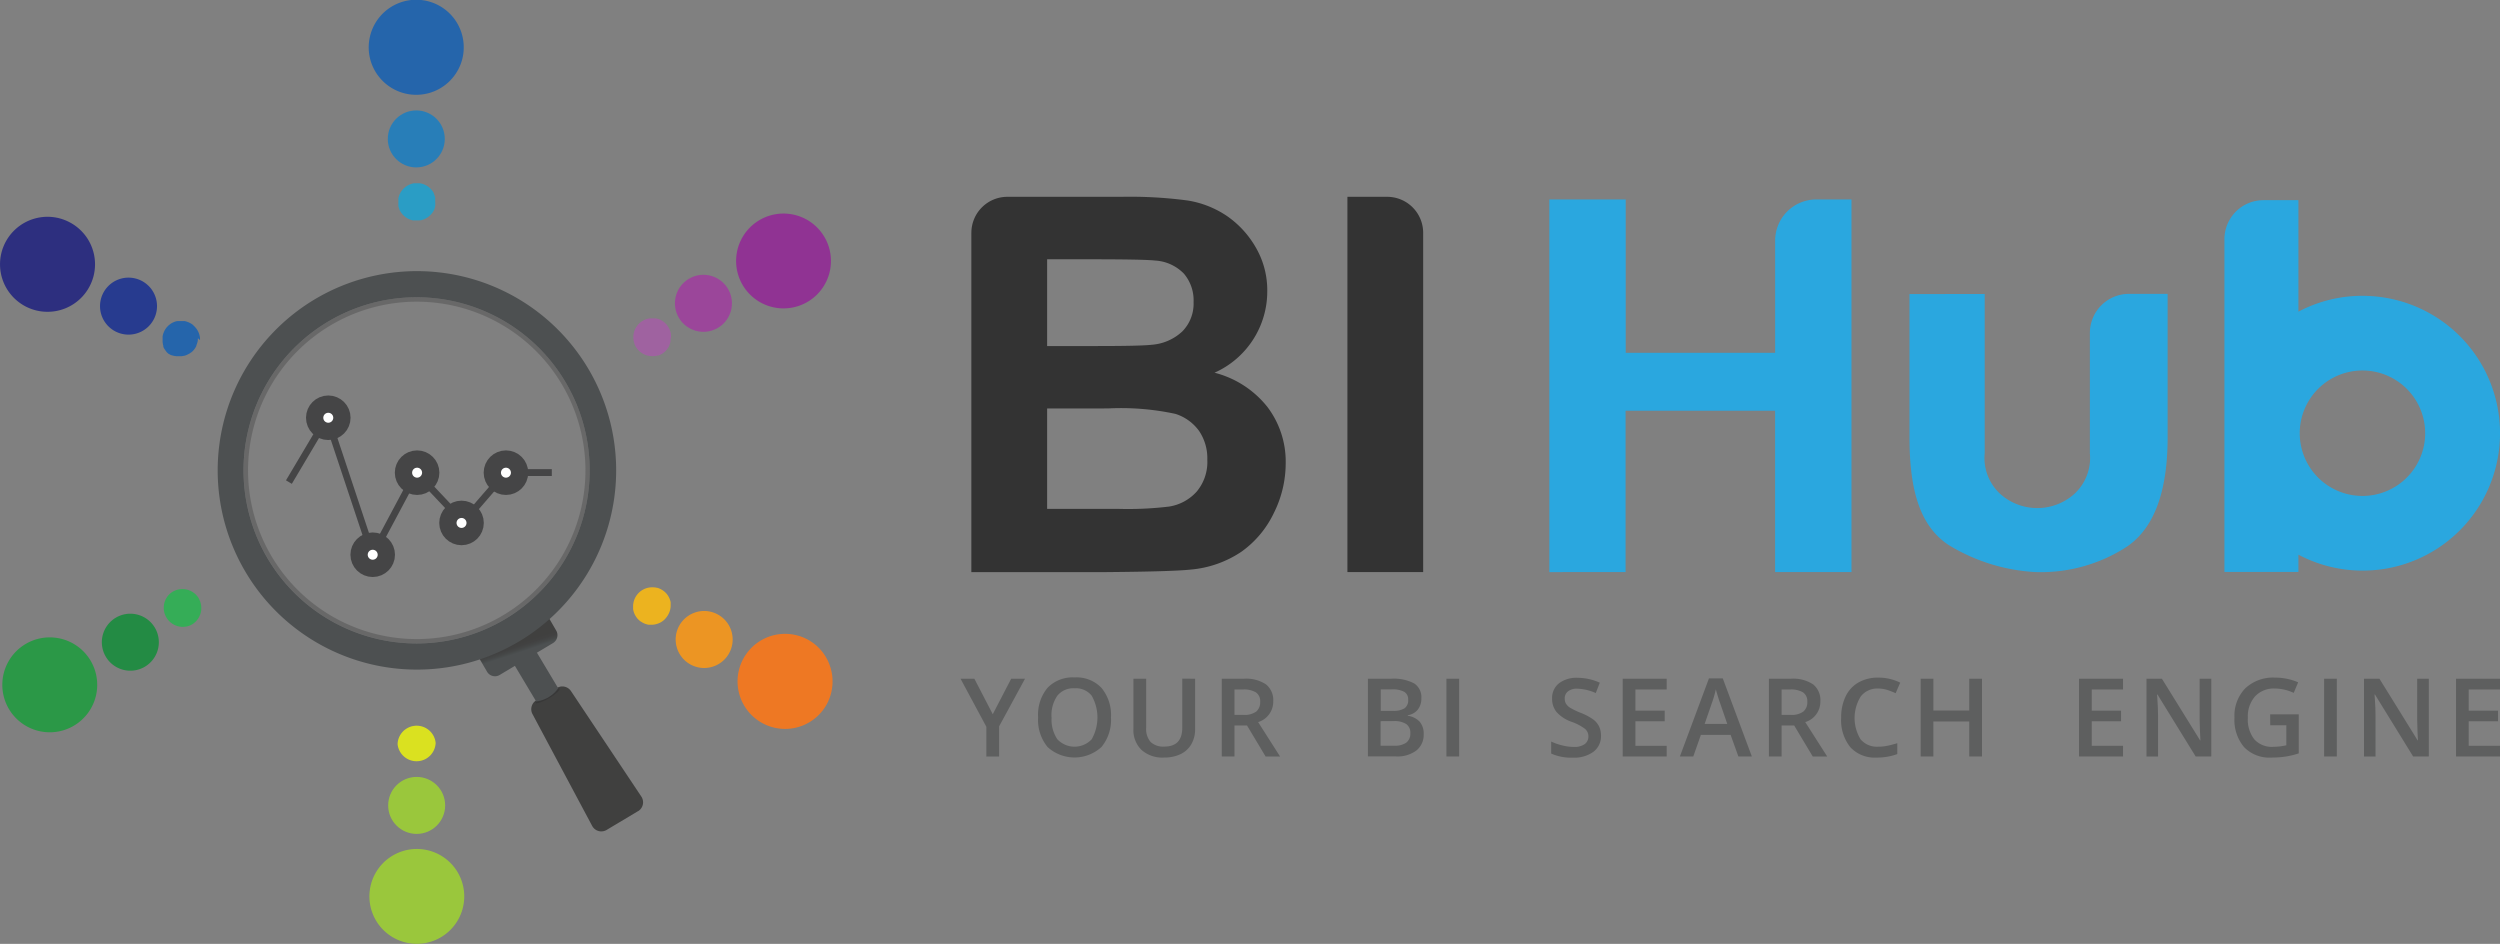 <svg xmlns="http://www.w3.org/2000/svg" xmlns:xlink="http://www.w3.org/1999/xlink" width="91.674" height="34.612" viewBox="0 0 91.674 34.612">
  <rect x="0" y="0" width="91.674" height="34.612" fill="#808080" stroke="none"/>
  <defs>
    <linearGradient id="linear-gradient" x1="-31.055" y1="7.666" x2="-31.628" y2="7.929" gradientUnits="objectBoundingBox">
      <stop offset="0.192" stop-color="#4d5051"/>
      <stop offset="0.312" stop-color="#4f5353"/>
      <stop offset="0.419" stop-color="#57595a"/>
      <stop offset="0.523" stop-color="#646566"/>
      <stop offset="0.623" stop-color="#777"/>
      <stop offset="0.626" stop-color="#787878"/>
    </linearGradient>
    <linearGradient id="linear-gradient-2" x1="0.383" y1="0.205" x2="0.58" y2="0.659" gradientUnits="objectBoundingBox">
      <stop offset="0.508" stop-color="#40403f"/>
      <stop offset="0.625" stop-color="#414141"/>
      <stop offset="0.731" stop-color="#454747"/>
      <stop offset="0.833" stop-color="#4c5051"/>
      <stop offset="0.835" stop-color="#4d5051"/>
    </linearGradient>
    <linearGradient id="linear-gradient-3" x1="6.95" y1="3.431" x2="7.95" y2="3.431" gradientUnits="objectBoundingBox">
      <stop offset="0" stop-color="#686868"/>
      <stop offset="1" stop-color="#787878"/>
    </linearGradient>
  </defs>
  <g id="buhub-logo" transform="translate(65 359)">
    <path id="Path_2126" data-name="Path 2126" d="M214.841,483.11a1.739,1.739,0,1,0-.058.46A1.78,1.78,0,0,0,214.841,483.11Z" transform="translate(-262.817 -809.254)" fill="#9ac73c"/>
    <circle id="Ellipse_94" data-name="Ellipse 94" cx="1.045" cy="1.045" r="1.045" transform="translate(-50.766 -330.511)" fill="#9ac73c"/>
    <path id="Path_2127" data-name="Path 2127" d="M228.674,411.964a.7.7,0,0,0-1.394.011.433.433,0,0,0,0,.051.7.7,0,0,0,1.39-.01C228.673,412,228.674,411.981,228.674,411.964Z" transform="translate(-277.699 -743.723)" fill="#dae120"/>
    <path id="Path_2128" data-name="Path 2128" d="M214.527,6.439A1.742,1.742,0,0,0,211.1,6h0a1.768,1.768,0,0,0-.058.459,1.743,1.743,0,0,0,3.368.614A1.712,1.712,0,0,0,214.527,6.439Z" transform="translate(-262.522 -363.709)" fill="#2565ab"/>
    <circle id="Ellipse_95" data-name="Ellipse 95" cx="1.045" cy="1.045" r="1.045" transform="translate(-50.78 -354.951)" fill="#287eb8"/>
    <path id="Path_2129" data-name="Path 2129" d="M228.5,108.067v-.03a.046.046,0,0,0,0-.009.178.178,0,0,0,0-.019.035.035,0,0,0,0-.008v-.008a.013.013,0,0,0,0,0c0-.008,0-.017,0-.026a.039.039,0,0,0,0-.009.123.123,0,0,0,0-.021c0-.007,0-.008,0-.013s0-.018-.007-.027l-.006-.021a.17.17,0,0,0-.008-.024.033.033,0,0,0,0-.008.11.11,0,0,0-.006-.016c-.006-.016-.013-.031-.02-.046l0,0v-.005l0-.009a.2.2,0,0,0-.014-.026l0-.007a.5.5,0,0,0-.029-.047l-.015-.021h0l-.01-.013-.018-.021-.023-.026-.015-.016-.008-.008-.02-.019-.024-.02-.03-.024-.026-.018-.029-.018a.645.645,0,0,0-.059-.032l-.031-.014-.032-.013-.033-.01-.033-.009-.034-.008-.034-.006-.026,0h-.015l-.028,0h-.072l-.028,0h-.021l-.026,0-.034.007-.033.008-.033.01-.032.011-.031.013-.031.014a.643.643,0,0,0-.059.033l-.028.018-.026.018-.03.024-.024.021-.029.028-.015.016-.023.026a.227.227,0,0,0-.017.022l-.01.013h0l-.015.021c-.01.015-.02.031-.029.047l0,.007-.014.026a.1.1,0,0,0-.007.014c-.008.016-.014.033-.021.05a.432.432,0,0,0-.016.049l-.006.021c0,.009,0,.018-.007.027s0,.008,0,.013a.194.194,0,0,0,0,.021.052.052,0,0,0,0,.009c0,.008,0,.017,0,.026a.011.011,0,0,1,0,0v.008c0,.013,0,.024,0,.037s0,.02,0,.03a.62.62,0,0,0,0,.07.052.052,0,0,0,0,.01c0,.009,0,.018,0,.026s0,.017,0,.026a.02.02,0,0,0,0,.007.1.1,0,0,0,0,.012l.006.024c0,.008,0,.016.007.024a.122.122,0,0,0,.005.016.188.188,0,0,0,.007.02l0,.008.01.024,0,.007a.17.17,0,0,0,.013.026h0l.016.03a0,0,0,0,1,0,0,.179.179,0,0,0,.016.026.535.535,0,0,0,.044.063l.018.022a.472.472,0,0,0,.042.046l.024.023c.012.011.026.022.039.032l.016.013.026.017.029.018.024.014.037.018.03.013.031.013h0l.032.01.033.009.031.007h.007l.026,0,.037,0h.149l.037-.005.026,0h.007l.031-.007.033-.01.032-.011h0l.031-.013.03-.014.036-.019.024-.014.028-.018.026-.018.016-.013c.014-.01.026-.021.039-.033l.024-.023.023-.024.019-.022h0l.018-.022.026-.035a.262.262,0,0,0,.018-.029l.016-.027v0l.015-.03.012-.026,0-.007.01-.024,0-.009.007-.02a.121.121,0,0,0,0-.016c0-.008,0-.016.007-.024l.006-.024s0-.008,0-.013a.03.03,0,0,0,0,0c0-.009,0-.018,0-.028s0-.018,0-.027h0v-.008A.322.322,0,0,0,228.5,108.067Z" transform="translate(-277.541 -459.672)" fill="#2a9dc5"/>
    <path id="Path_2130" data-name="Path 2130" d="M8.5,363.445a1.74,1.74,0,1,0-.133,1.958,1.74,1.74,0,0,0,.133-1.958Z" transform="translate(-70.175 -698.214)" fill="#2b9847"/>
    <path id="Path_2131" data-name="Path 2131" d="M63.146,349.846a1.045,1.045,0,1,0-.373,1.43A1.045,1.045,0,0,0,63.146,349.846Z" transform="translate(-122.465 -685.825)" fill="#238b44"/>
    <path id="Path_2132" data-name="Path 2132" d="M97.1,335.848a.7.7,0,0,0-.7-.338.68.68,0,0,0-.258.09.762.762,0,0,0-.089.061.7.7,0,0,0,.712,1.181.678.678,0,0,0,.082-.041.7.7,0,0,0,.249-.953Z" transform="translate(-154.808 -672.902)" fill="#35ad57"/>
    <path id="Path_2133" data-name="Path 2133" d="M420.507,125.427a1.739,1.739,0,1,0-.256,2.1A1.739,1.739,0,0,0,420.507,125.427Z" transform="translate(-455.277 -475.74)" fill="#903393"/>
    <path id="Path_2134" data-name="Path 2134" d="M384.956,159.535h0a1.045,1.045,0,1,0-.373,1.43A1.045,1.045,0,0,0,384.956,159.535Z" transform="translate(-423.26 -507.941)" fill="#9b469a"/>
    <path id="Path_2135" data-name="Path 2135" d="M360.8,183.832c0-.014,0-.027-.007-.041a.726.726,0,0,0-.04-.13.632.632,0,0,0-.031-.063c0-.007-.008-.014-.012-.021a.693.693,0,0,0-.15-.179.559.559,0,0,0-.054-.041.433.433,0,0,0-.04-.026l-.018-.01h0l-.019-.01-.02-.01a.315.315,0,0,0-.041-.018l-.007,0-.023-.008s0,0,0,0l-.031-.01-.028-.007-.009,0-.028-.006-.024,0-.018,0-.026,0-.034,0h-.089l-.024,0h0l-.016,0-.029.005-.027.006h0a.7.7,0,0,0-.106.035l-.021.009-.039.02-.023.013a.666.666,0,0,0-.109.079l-.016.015-.016.015-.035.038-.01.013-.008.009-.01.013-.016.023a.485.485,0,0,0-.029.046l-.012.02-.006.011-.008.015a.715.715,0,0,0-.053.153c0,.014-.006.029-.008.044a.631.631,0,0,0-.007.07v.02a.686.686,0,0,0,.018.178c0,.014.007.029.012.044s.006.018.009.027l0,.012a.7.7,0,0,0,.22.3l.037.027a.55.55,0,0,0,.058.036l.04.021.041.018a.606.606,0,0,0,.063.021.709.709,0,0,0,.2.027h.052l.055-.007.018,0,.024-.005.021-.005h0l.023-.007.007,0,.011,0h0l.014,0,.014-.005.042-.018.031-.016.031-.017a.66.66,0,0,0,.09-.062l.009-.008.018-.016.015-.014,0,0,.016-.016c.008-.008.016-.016.023-.026h0l.02-.023v0c.007-.008.013-.016.019-.026l.007-.01.014-.021.009-.014.008-.014a.6.6,0,0,0,.028-.054s0,0,0,0l0-.007h0a.227.227,0,0,0,.011-.026c0-.012.009-.024.013-.037s.006-.018.008-.027h0c0-.009.005-.019.007-.028s0-.019.006-.028a.018.018,0,0,1,0-.008c0-.009,0-.018,0-.027s0-.038.006-.057a.156.156,0,0,0,0-.017A.38.38,0,0,0,360.8,183.832Z" transform="translate(-401.198 -530.576)" fill="#9f62a0"/>
    <path id="Path_2136" data-name="Path 2136" d="M7.114,127.117a1.731,1.731,0,0,0-.494-.419,1.762,1.762,0,0,0-.429-.174,1.742,1.742,0,1,0,.923.592Z" transform="translate(-69.017 -477.52)" fill="#2d2f7f"/>
    <path id="Path_2137" data-name="Path 2137" d="M61.729,160.8a1.045,1.045,0,0,0-1.425.393h0a1.045,1.045,0,1,0,1.425-.393Z" transform="translate(-121.5 -509.483)" fill="#273b8f"/>
    <path id="Path_2138" data-name="Path 2138" d="M96.412,185.547v-.032a.161.161,0,0,0,0-.018.09.09,0,0,0,0-.018v0a.093.093,0,0,0,0-.015.675.675,0,0,0-.02-.1l-.007-.026-.01-.029-.005-.015-.012-.029-.007-.014a.248.248,0,0,0-.011-.023l-.012-.022a.628.628,0,0,0-.049-.077l-.008-.01c-.007-.008-.014-.018-.021-.026l-.008-.009-.014-.016-.012-.013-.01-.01-.016-.015-.016-.015L96.163,185l-.008-.007,0,0-.008-.007-.007-.005a.658.658,0,0,0-.074-.048l-.012-.007-.012-.006L96,184.9l-.026-.01-.026-.01-.039-.013-.018-.005-.02-.005h0l-.027-.005-.029,0H95.8l-.026,0h-.106l-.021,0h-.012a.128.128,0,0,0-.021,0l-.024,0-.026.005-.016,0a.64.64,0,0,0-.093.031l-.04.018a.7.7,0,0,0-.074.042l-.014.01-.027.02-.024.019,0,0-.023.02-.019.018-.011.012-.016.017-.006.007a.421.421,0,0,0-.033.04l-.008.011a.4.4,0,0,0-.022.033l-.007.011v0h0l-.008.014q-.018.031-.031.063l-.011.026-.007.016-.01.028c0,.009-.007.026-.01.037s-.005.02-.007.03l-.006.031,0,.013c0,.007,0,.014,0,.021a.117.117,0,0,0,0,.015c0,.008,0,.016,0,.026a.567.567,0,0,0,0,.066.068.068,0,0,0,0,.012v.008a.018.018,0,0,0,0,.006.092.092,0,0,0,0,.018c0,.007,0,.018,0,.027a0,0,0,0,0,0,0v.007a.392.392,0,0,0,.008.04h0l0,.01a.116.116,0,0,0,0,.014l.008.028h0c0,.009.006.018.009.027l0,.012,0,.006a.038.038,0,0,0,0,.009l0,.01a.125.125,0,0,0,.007.016l0,.008h0v0l0,0,.006.012.008.016c.005.009.01.018.016.027l.008.014.009.014.014.021.01.014.016.02.008.01.005.007,0,0,0,.005h0l.024.026.016.016h0l.016.015.018.015.02.016,0,0h0l.006,0,0,0,0,0,.013.008.008.005.008.005.006,0,0,0,0,0,.021.013.013.007.013.007.007,0,.007,0,.014.007,0,0h.007l0,0,.007,0,.013.005.018.007.008,0h.008l0,0,.006,0h0l.022.007.023.006h0l.021,0,.026.005.015,0h.007l.016,0h.128l.022,0,.047-.007.028-.005h0l.028-.007.013,0,.021-.007.033-.011a.6.6,0,0,0,.072-.032l.021-.011.026-.014.008-.005.014-.008.026-.018.013-.01h0l0,0,.005,0,.008-.007.016-.013.024-.021.007-.006.021-.022.031-.035a.742.742,0,0,0,.067-.1c0-.007.008-.014.011-.021s.007-.014.01-.021l0-.007s0,0,0,0l0-.005,0-.009c0-.006.005-.012.008-.018s.012-.033.018-.049,0-.011.005-.016a.681.681,0,0,0,.02-.086.05.05,0,0,0,0-.01.018.018,0,0,0,0-.006c0-.017,0-.035.005-.051v-.022S96.412,185.551,96.412,185.547Z" transform="translate(-154.078 -532.078)" fill="#2565ab"/>
    <path id="Path_2139" data-name="Path 2139" d="M421.183,361.173a1.743,1.743,0,1,0,.282,2.094,1.754,1.754,0,0,0-.282-2.094Z" transform="translate(-456.161 -696.419)" fill="#ee7823"/>
    <path id="Path_2140" data-name="Path 2140" d="M384.961,347.946a1.045,1.045,0,1,0,.393,1.425A1.045,1.045,0,0,0,384.961,347.946Z" transform="translate(-423.624 -684.405)" fill="#ec9523"/>
    <path id="Path_2141" data-name="Path 2141" d="M360.663,335.01v-.05a.137.137,0,0,1,0-.017.106.106,0,0,0,0-.02l0-.024,0-.022a.687.687,0,0,0-.02-.074l-.006-.018-.014-.036-.008-.02-.01-.02a.7.7,0,0,0-.072-.117l-.013-.016-.013-.016-.033-.035-.015-.014-.015-.013-.01-.009-.02-.016-.044-.032a.462.462,0,0,0-.046-.028l-.031-.017-.032-.015-.022-.009-.021-.008-.043-.014h0l-.016,0-.023-.006-.039-.008-.03,0h0a.7.7,0,0,0-.781.718.155.155,0,0,0,0,.016.121.121,0,0,0,0,.021l0,.02a.007.007,0,0,0,0,0c0,.007,0,.014,0,.021a.254.254,0,0,0,.006.032l.006.026a0,0,0,0,0,0,0c0,.008,0,.017.007.026l.008.026c0,.008.006.017.009.026h0l.01.026.011.026c.008.017.016.033.026.049a.78.78,0,0,0,.045.069l.021.028a.3.3,0,0,0,.023.026l.022.023,0,0,.026.024.022.019.01.008.016.013.011.008.006,0,.023.015.032.02.043.023.037.016h0l.029.011h0l.027.009.04.011.03.007h0l.033.005.032,0h0l.024,0h.018a.694.694,0,0,0,.285-.053l.041-.018a.7.7,0,0,0,.116-.071l.035-.029.017-.016.016-.016.024-.026.016-.018a.687.687,0,0,0,.074-.106A.675.675,0,0,0,360.663,335.01Z" transform="translate(-401.07 -671.795)" fill="#ecb31f"/>
    <rect id="Rectangle_690" data-name="Rectangle 690" width="0.001" height="0.001" transform="translate(-49.73 -341.668) rotate(-26.957)" fill="#fff"/>
    <g id="Group_1557" data-name="Group 1557" transform="translate(-57.018 -349.058)">
      <path id="Path_2142" data-name="Path 2142" d="M306.253,394.7l-1.154.69a.38.38,0,0,1-.531-.148l-2.188-4.1a.381.381,0,0,1,.14-.506l.76-.454a.381.381,0,0,1,.511.116l2.581,3.869a.381.381,0,0,1-.121.537Z" transform="translate(-290.836 -374.899)" fill="#40403f"/>
      <path id="Path_2143" data-name="Path 2143" d="M305.591,391.192c-.026-.045-.246.036-.488.182s-.418.3-.391.345.275-.039.518-.185S305.618,391.236,305.591,391.192Z" transform="translate(-293.054 -375.884)" fill="#383838"/>
      <path id="Path_2144" data-name="Path 2144" d="M286.418,358.634a1.145,1.145,0,0,1-.808.483l-1.36-2.274.808-.483Z" transform="translate(-273.931 -343.338)" fill="url(#linear-gradient)"/>
      <path id="Path_2145" data-name="Path 2145" d="M275.668,352.2l-1.957,1.17a.336.336,0,0,1-.46-.116l-.3-.515a6.131,6.131,0,0,0,2.551-1.486l.281.486A.337.337,0,0,1,275.668,352.2Z" transform="translate(-263.371 -338.561)" fill="url(#linear-gradient-2)"/>
      <path id="Path_2146" data-name="Path 2146" d="M153.306,176.658a6.347,6.347,0,1,0-4.916,7.509A6.347,6.347,0,0,0,153.306,176.658Zm-4.949,7.354a6.186,6.186,0,1,1,3.915-2.667A6.189,6.189,0,0,1,148.357,184.012Z" transform="translate(-139.797 -170.649)" fill="url(#linear-gradient-3)"/>
      <path id="Path_2147" data-name="Path 2147" d="M139.593,160.4a7.306,7.306,0,1,0-1.174,8.992A7.306,7.306,0,0,0,139.593,160.4Zm-3.02,9.2a6.347,6.347,0,1,1,2.19-8.7,6.347,6.347,0,0,1-2.19,8.7Z" transform="translate(-126.019 -156.848)" fill="#4d5051"/>
    </g>
    <path id="Path_2148" data-name="Path 2148" d="M166.24,241.649l1.4-2.359,1.67,5.023,1.605-3.01,1.713,1.814L174.2,241.3h1.681" transform="translate(-220.646 -582.971)" fill="none" stroke="#454546" stroke-miterlimit="10" stroke-width="0.25"/>
    <circle id="Ellipse_96" data-name="Ellipse 96" cx="0.317" cy="0.317" r="0.317" transform="translate(-53.279 -343.998)" fill="#fff" stroke="#454546" stroke-miterlimit="10" stroke-width="1"/>
    <circle id="Ellipse_97" data-name="Ellipse 97" cx="0.317" cy="0.317" r="0.317" transform="translate(-51.65 -338.975)" fill="#fff" stroke="#454546" stroke-miterlimit="10" stroke-width="1"/>
    <circle id="Ellipse_98" data-name="Ellipse 98" cx="0.317" cy="0.317" r="0.317" transform="translate(-50.022 -341.984)" fill="#fff" stroke="#454546" stroke-miterlimit="10" stroke-width="1"/>
    <circle id="Ellipse_99" data-name="Ellipse 99" cx="0.317" cy="0.317" r="0.317" transform="translate(-48.393 -340.141)" fill="#fff" stroke="#454546" stroke-miterlimit="10" stroke-width="1"/>
    <circle id="Ellipse_100" data-name="Ellipse 100" cx="0.317" cy="0.317" r="0.317" transform="translate(-46.764 -341.984)" fill="#fff" stroke="#454546" stroke-miterlimit="10" stroke-width="1"/>
    <path id="Path_2149" data-name="Path 2149" d="M549.451,116.53a1.32,1.32,0,0,1,1.32-1.32h4.18a15.982,15.982,0,0,1,2.436.136,3.58,3.58,0,0,1,1.436.568,3.531,3.531,0,0,1,1.056,1.151,3.118,3.118,0,0,1,.422,1.61,3.262,3.262,0,0,1-1.934,2.985,3.622,3.622,0,0,1,1.934,1.249,3.315,3.315,0,0,1,.676,2.075,4.091,4.091,0,0,1-.437,1.826,3.683,3.683,0,0,1-1.192,1.418,3.932,3.932,0,0,1-1.863.652q-.695.075-3.351.094H549.45V116.53Zm2.778.97v3.182h1.821q1.624,0,2.018-.047a1.837,1.837,0,0,0,1.122-.493,1.453,1.453,0,0,0,.409-1.074,1.509,1.509,0,0,0-.352-1.037,1.594,1.594,0,0,0-1.047-.483q-.414-.047-2.375-.047Zm0,5.472v3.68H554.8a12.608,12.608,0,0,0,1.905-.084,1.718,1.718,0,0,0,1.009-.549,1.693,1.693,0,0,0,.389-1.169,1.793,1.793,0,0,0-.3-1.051,1.7,1.7,0,0,0-.869-.629,9.455,9.455,0,0,0-2.464-.2Z" transform="translate(-578.831 -466.993)" fill="#333"/>
    <path id="Path_2150" data-name="Path 2150" d="M760.62,128.981V115.22h1.458a1.32,1.32,0,0,1,1.32,1.32v12.44H760.62Z" transform="translate(-776.211 -467.003)" fill="#333"/>
    <path id="Path_2151" data-name="Path 2151" d="M1085.708,169.761v5.257q0,3.012-1.509,4.019a5.784,5.784,0,0,1-3.35.921,6.794,6.794,0,0,1-3.184-1c-1.006-.673-1.423-1.93-1.423-3.938v-5.257H1079V175.6a1.789,1.789,0,0,0,.588,1.509,2.038,2.038,0,0,0,2.681,0,1.791,1.791,0,0,0,.588-1.509v-4.419a1.434,1.434,0,0,1,1.424-1.424h1.423Z" transform="translate(-1071.222 -517.981)" fill="#2aa7df" fill-rule="evenodd"/>
    <g id="Group_1559" data-name="Group 1559" transform="translate(-8.186 -351.685)">
      <path id="Path_2152" data-name="Path 2152" d="M874.02,130.383V116.719h2.8v5.623H882.3v-4.115a1.509,1.509,0,0,1,1.509-1.509h1.29v13.663h-2.8v-5.916h-5.484v5.916Z" transform="translate(-874.02 -116.719)" fill="#2aa7df"/>
    </g>
    <path id="Path_2153" data-name="Path 2153" d="M1258.334,120.61a5.013,5.013,0,0,0-2.515.579V117.1h-1.281a1.432,1.432,0,0,0-1.432,1.432v12.2h2.713V130.1a5.038,5.038,0,1,0,2.515-9.489Zm.026,7.328a2.3,2.3,0,1,1,2.1-2.109,2.3,2.3,0,0,1-2.1,2.109Z" transform="translate(-1236.537 -468.76)" fill="#2aa7df"/>
    <g id="Group_1562" data-name="Group 1562" transform="translate(-29.778 -334.159)">
      <g id="Group_1561" data-name="Group 1561" transform="translate(0 0)">
        <g id="Group_1560" data-name="Group 1560">
          <path id="Path_2154" data-name="Path 2154" d="M544.558,387.14l.675-1.3h.507l-.949,1.746v1.106h-.468V387.6l-.946-1.761h.507Z" transform="translate(-543.376 -385.791)" fill="#5e5f5f"/>
          <path id="Path_2155" data-name="Path 2155" d="M589.583,386.608a1.561,1.561,0,0,1-.348,1.082,1.464,1.464,0,0,1-1.978,0,1.57,1.57,0,0,1-.346-1.089,1.545,1.545,0,0,1,.348-1.084,1.282,1.282,0,0,1,.993-.378,1.257,1.257,0,0,1,.983.384A1.558,1.558,0,0,1,589.583,386.608Zm-2.177,0a1.28,1.28,0,0,0,.212.8.865.865,0,0,0,1.257,0,1.618,1.618,0,0,0,0-1.6.742.742,0,0,0-.625-.271.756.756,0,0,0-.633.271,1.26,1.26,0,0,0-.214.795Z" transform="translate(-584.066 -385.139)" fill="#5e5f5f"/>
          <path id="Path_2156" data-name="Path 2156" d="M642.8,385.84v1.845a1.09,1.09,0,0,1-.136.553.9.9,0,0,1-.392.364,1.365,1.365,0,0,1-.614.128,1.144,1.144,0,0,1-.825-.281,1.015,1.015,0,0,1-.295-.773V385.84h.468v1.8a.721.721,0,0,0,.164.52.675.675,0,0,0,.5.168q.659,0,.659-.692v-1.8Z" transform="translate(-634.198 -385.792)" fill="#5e5f5f"/>
          <path id="Path_2157" data-name="Path 2157" d="M690.526,387.541v1.139h-.466v-2.851h.805a1.319,1.319,0,0,1,.817.207.742.742,0,0,1,.265.624.781.781,0,0,1-.554.759l.805,1.262h-.531l-.682-1.139h-.46Zm0-.386h.324a.743.743,0,0,0,.472-.121.44.44,0,0,0,.146-.358.387.387,0,0,0-.158-.348.862.862,0,0,0-.476-.105h-.308Z" transform="translate(-680.48 -385.781)" fill="#5e5f5f"/>
          <path id="Path_2158" data-name="Path 2158" d="M772.12,385.827h.846a1.61,1.61,0,0,1,.852.172.6.6,0,0,1,.263.542.657.657,0,0,1-.128.415.577.577,0,0,1-.37.209v.02a.735.735,0,0,1,.441.223.677.677,0,0,1,.142.451.732.732,0,0,1-.269.6,1.154,1.154,0,0,1-.746.217h-1.03v-2.851Zm.466,1.178h.45a.764.764,0,0,0,.427-.093.355.355,0,0,0,.134-.315.316.316,0,0,0-.145-.291.9.9,0,0,0-.46-.089h-.4v.788Zm0,.378v.9h.5a.725.725,0,0,0,.441-.112.414.414,0,0,0,.149-.354.377.377,0,0,0-.152-.33.809.809,0,0,0-.462-.107Z" transform="translate(-757.182 -385.779)" fill="#5e5f5f"/>
          <path id="Path_2159" data-name="Path 2159" d="M816.22,388.691V385.84h.466v2.851Z" transform="translate(-798.402 -385.792)" fill="#5e5f5f"/>
          <path id="Path_2160" data-name="Path 2160" d="M876.891,387.331a.717.717,0,0,1-.275.6,1.2,1.2,0,0,1-.759.217,1.809,1.809,0,0,1-.793-.15v-.441a2.149,2.149,0,0,0,.415.144,1.755,1.755,0,0,0,.409.053.654.654,0,0,0,.409-.105.345.345,0,0,0,.132-.283.355.355,0,0,0-.121-.271,1.816,1.816,0,0,0-.5-.263,1.32,1.32,0,0,1-.55-.361.766.766,0,0,1-.16-.488.683.683,0,0,1,.254-.563,1.052,1.052,0,0,1,.68-.2,2,2,0,0,1,.815.179l-.148.38a1.781,1.781,0,0,0-.678-.16.518.518,0,0,0-.343.1.324.324,0,0,0-.117.261.364.364,0,0,0,.047.19.468.468,0,0,0,.153.149,2.647,2.647,0,0,0,.386.185,2.122,2.122,0,0,1,.46.244.713.713,0,0,1,.214.256A.782.782,0,0,1,876.891,387.331Z" transform="translate(-853.405 -385.206)" fill="#5e5f5f"/>
          <path id="Path_2161" data-name="Path 2161" d="M916.813,388.691H915.2V385.84h1.613v.394h-1.147v.776h1.074v.39h-1.074v.9h1.147Z" transform="translate(-890.918 -385.792)" fill="#5e5f5f"/>
          <path id="Path_2162" data-name="Path 2162" d="M949.459,388.519l-.285-.793h-1.09l-.279.793h-.491l1.066-2.864h.507l1.066,2.864Zm-.408-1.194-.267-.776c-.02-.051-.046-.134-.081-.246s-.058-.194-.071-.245a4.326,4.326,0,0,1-.153.524l-.257.743h.828Z" transform="translate(-920.935 -385.62)" fill="#5e5f5f"/>
          <path id="Path_2163" data-name="Path 2163" d="M997.7,387.541v1.139h-.466v-2.851h.805a1.319,1.319,0,0,1,.817.207.741.741,0,0,1,.265.624.781.781,0,0,1-.554.759l.805,1.262h-.53l-.682-1.139h-.46Zm0-.386h.324a.743.743,0,0,0,.472-.121.439.439,0,0,0,.146-.358.388.388,0,0,0-.158-.348.863.863,0,0,0-.476-.105H997.7Z" transform="translate(-967.591 -385.781)" fill="#5e5f5f"/>
          <path id="Path_2164" data-name="Path 2164" d="M1039.241,385.591a.767.767,0,0,0-.632.285,1.494,1.494,0,0,0-.009,1.579.783.783,0,0,0,.641.269,1.682,1.682,0,0,0,.351-.036q.17-.036.353-.093v.4a2.148,2.148,0,0,1-.761.128,1.215,1.215,0,0,1-.961-.38,1.584,1.584,0,0,1-.336-1.085,1.758,1.758,0,0,1,.163-.778,1.163,1.163,0,0,1,.471-.511,1.428,1.428,0,0,1,.724-.178,1.8,1.8,0,0,1,.807.184l-.168.388a2.488,2.488,0,0,0-.305-.12A1.154,1.154,0,0,0,1039.241,385.591Z" transform="translate(-1005.594 -385.184)" fill="#5e5f5f"/>
          <path id="Path_2165" data-name="Path 2165" d="M1084.775,388.691h-.468v-1.285h-1.315v1.285h-.466V385.84h.466v1.166h1.315V385.84h.468Z" transform="translate(-1047.318 -385.792)" fill="#5e5f5f"/>
          <path id="Path_2166" data-name="Path 2166" d="M1173.046,388.691h-1.613V385.84h1.613v.394H1171.9v.776h1.074v.39H1171.9v.9h1.147Z" transform="translate(-1130.418 -385.792)" fill="#5e5f5f"/>
          <path id="Path_2167" data-name="Path 2167" d="M1211.676,388.682h-.571l-1.4-2.272h-.016l.01.128c.018.242.027.463.027.663v1.482h-.424V385.83h.565l1.4,2.26h.012c0-.03-.008-.139-.016-.327s-.012-.334-.012-.44v-1.493h.427v2.851Z" transform="translate(-1165.813 -385.783)" fill="#5e5f5f"/>
          <path id="Path_2168" data-name="Path 2168" d="M1260.07,386.55h1.048v1.432a3.019,3.019,0,0,1-.494.119,3.478,3.478,0,0,1-.511.035,1.286,1.286,0,0,1-1-.384,1.544,1.544,0,0,1-.352-1.081,1.443,1.443,0,0,1,.4-1.078,1.489,1.489,0,0,1,1.09-.389,2.124,2.124,0,0,1,.846.172l-.164.388a1.649,1.649,0,0,0-.694-.16.935.935,0,0,0-.722.287,1.109,1.109,0,0,0-.265.784,1.171,1.171,0,0,0,.239.795.866.866,0,0,0,.688.272,2.258,2.258,0,0,0,.484-.057v-.735h-.591Z" transform="translate(-1212.046 -385.197)" fill="#5e5f5f"/>
          <path id="Path_2169" data-name="Path 2169" d="M1309.06,388.691V385.84h.466v2.851Z" transform="translate(-1259.058 -385.792)" fill="#5e5f5f"/>
          <path id="Path_2170" data-name="Path 2170" d="M1333.823,388.682h-.573l-1.4-2.272h-.016l.01.128c.018.242.027.463.027.663v1.482h-.423V385.83h.566l1.4,2.26h.012c0-.03-.008-.139-.016-.327s-.012-.334-.012-.44v-1.493h.427v2.851Z" transform="translate(-1279.983 -385.783)" fill="#5e5f5f"/>
          <path id="Path_2171" data-name="Path 2171" d="M1384.7,388.691h-1.613V385.84h1.613v.394h-1.148v.776h1.074v.39h-1.074v.9h1.147Z" transform="translate(-1328.247 -385.792)" fill="#5e5f5f"/>
        </g>
      </g>
    </g>
  </g>
</svg>
